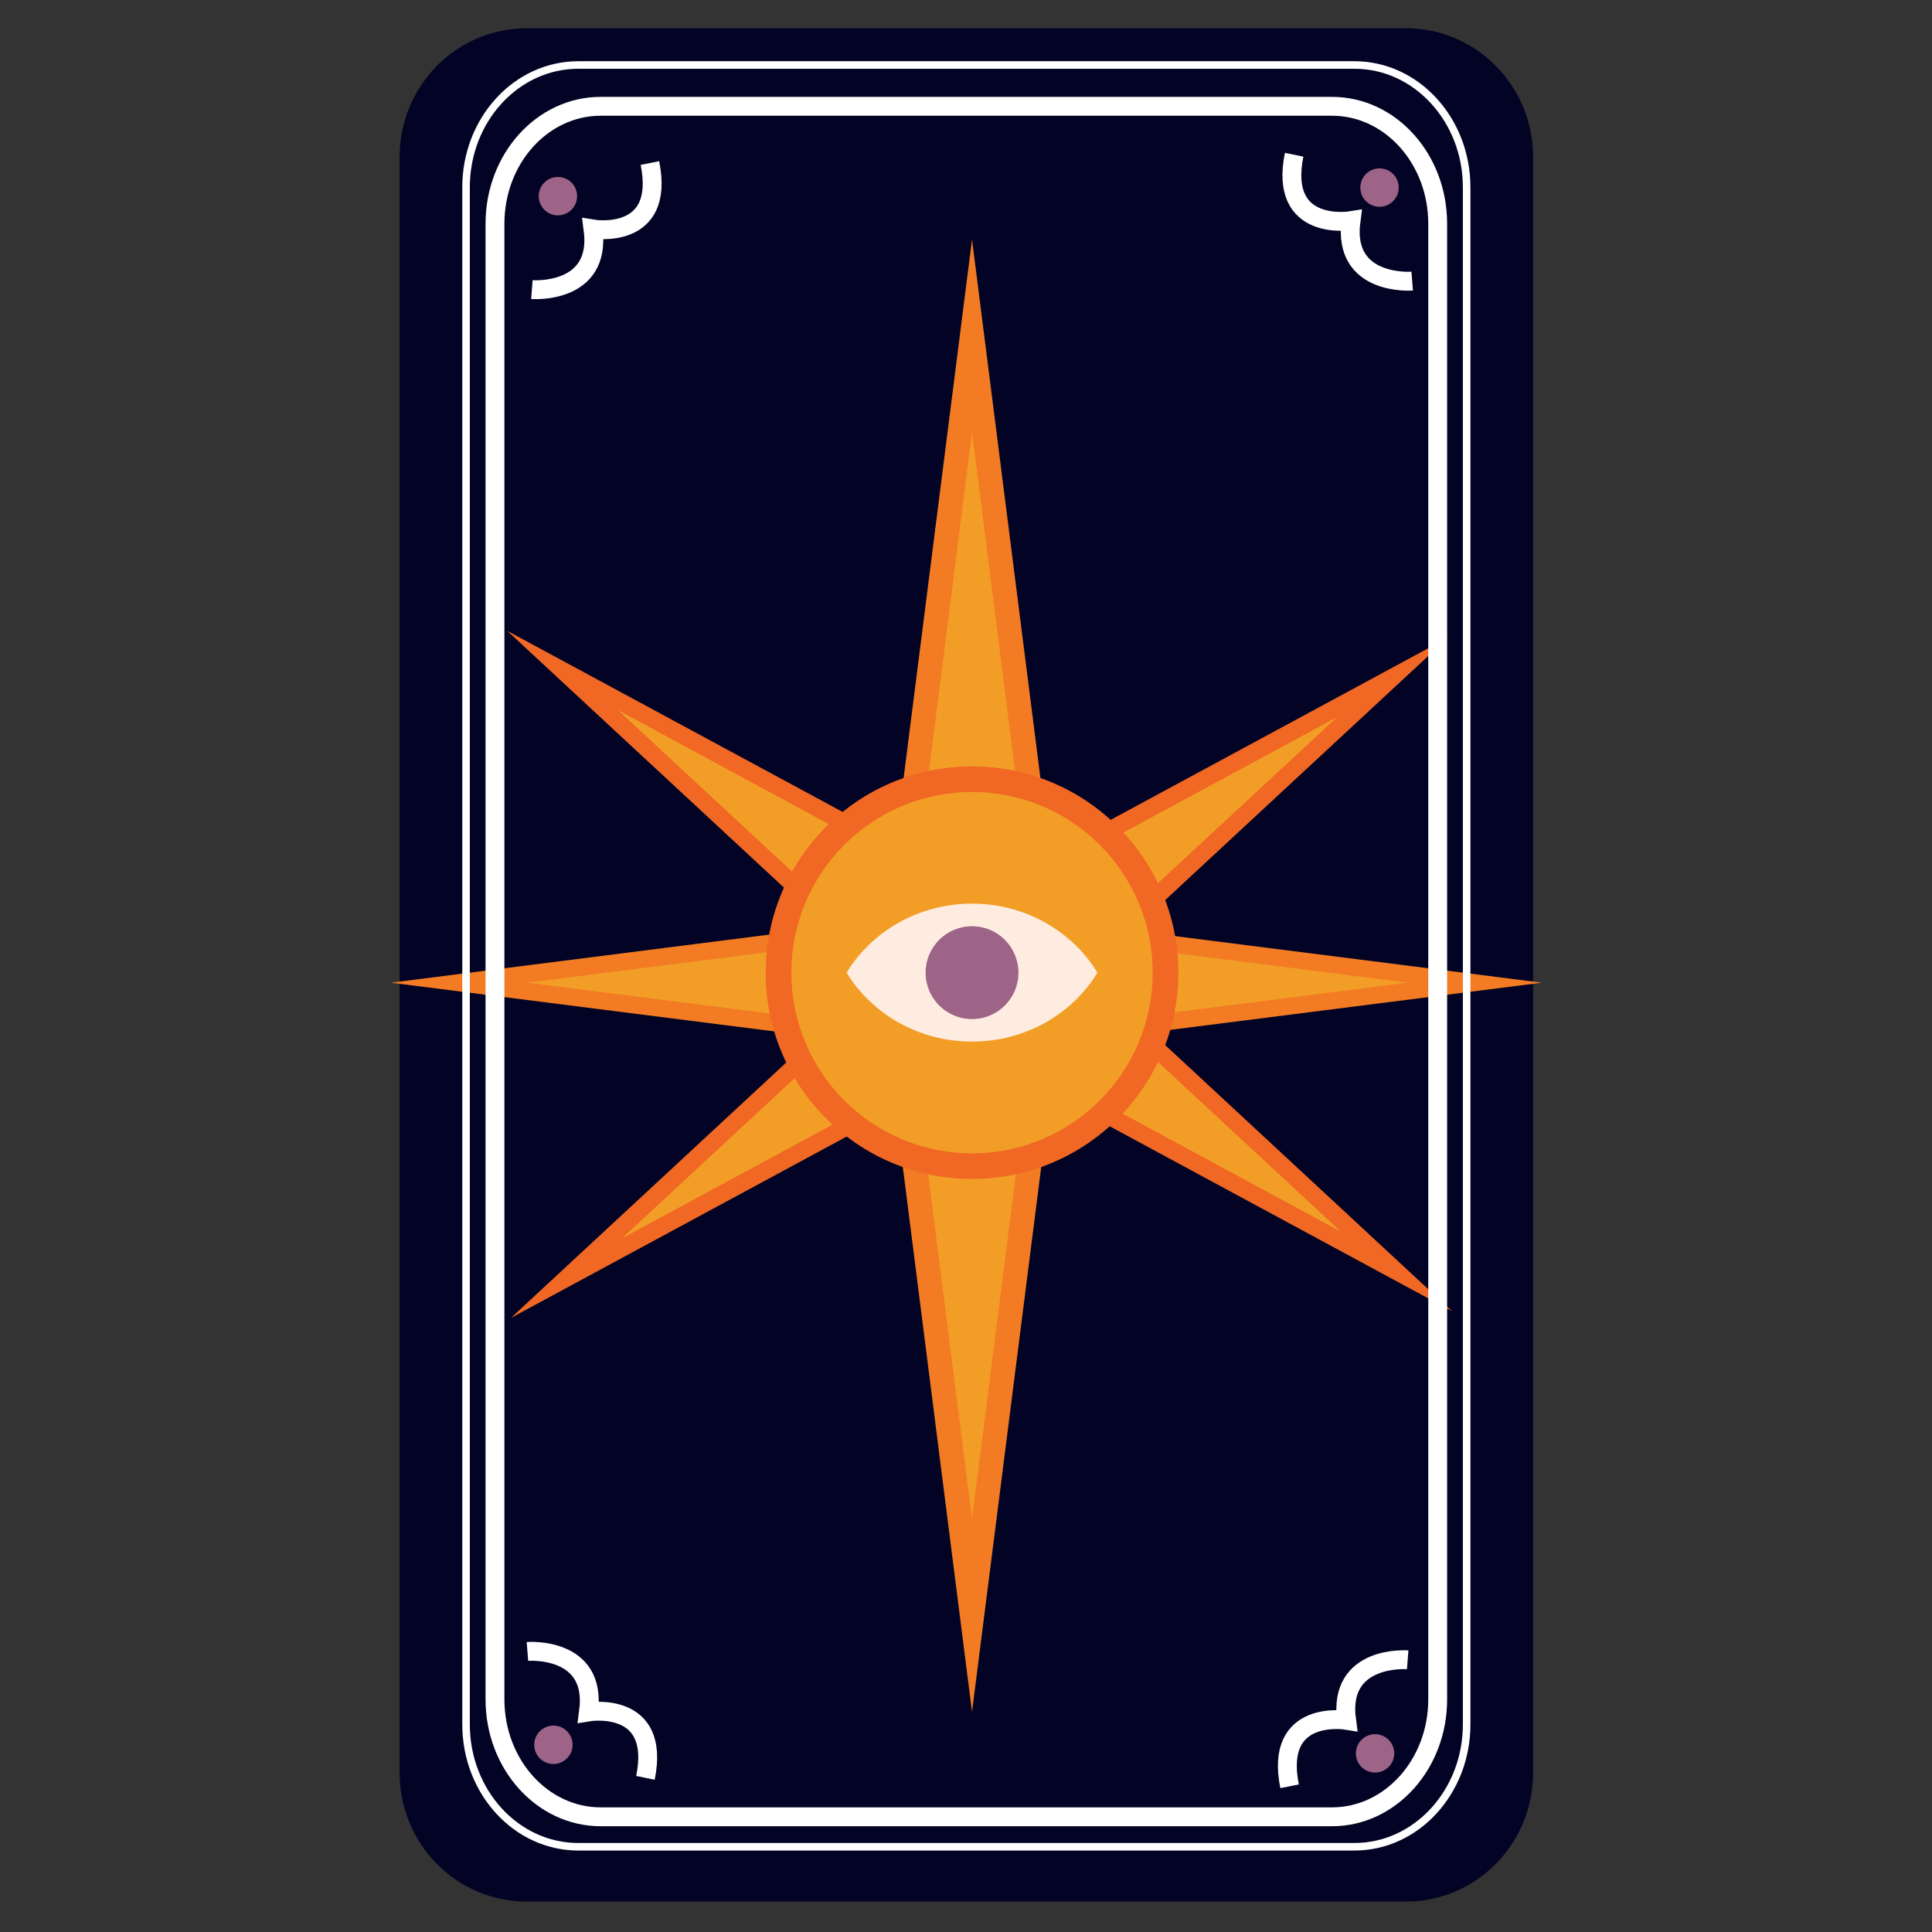 <?xml version="1.0" encoding="utf-8"?>
<!-- Generator: Adobe Illustrator 24.0.2, SVG Export Plug-In . SVG Version: 6.00 Build 0)  -->
<svg version="1.1" id="Layer_1" xmlns="http://www.w3.org/2000/svg" xmlns:xlink="http://www.w3.org/1999/xlink" x="0px" y="0px"
	 viewBox="0 0 512 512" style="enable-background:new 0 0 512 512;" xml:space="preserve">
<rect x="0" y="0" width="512" height="512" fill="#333333" stroke="none"/>
<style type="text/css">
	.st0{fill:#020325;}
	.st1{fill:#F16724;}
	.st2{fill:#F29E26;}
	.st3{fill:#F37B24;}
	.st4{fill:#FFECE0;}
	.st5{fill:#9E6487;}
	.st6{fill:none;stroke:#FFFFFF;stroke-width:5;stroke-miterlimit:10;}
	.st7{fill:none;stroke:#FFFFFF;stroke-width:2;stroke-miterlimit:10;}
</style>
<path class="st0" d="M406.282,469.845c0,18.815-15.101,34.09-33.696,34.09H139.583c-18.614,0-33.679-15.275-33.679-34.09
	V41.557c0-18.815,15.065-34.072,33.679-34.072h233.004c18.594,0,33.696,15.257,33.696,34.072V469.845z"/>
<g>
	<polygon class="st1" points="291.806,297.247 384.781,347.475 307.33,275.608 	"/>
	<polygon class="st2" points="294.503,293.505 355.33,326.386 304.643,279.348 	"/>
	<polygon class="st1" points="228.375,299.044 135.392,349.272 212.861,277.405 	"/>
	<polygon class="st2" points="225.689,295.302 164.824,328.183 215.539,281.127 	"/>
	<polygon class="st3" points="238.792,211.479 257.597,63.454 276.393,211.479 	"/>
	<polygon class="st2" points="245.292,211.479 257.597,114.598 269.902,211.479 	"/>
	<polygon class="st3" points="208.377,247.11 103.556,260.423 208.377,273.736 	"/>
	<polygon class="st2" points="208.377,251.712 139.775,260.423 208.377,269.134 	"/>
	<polygon class="st1" points="227.367,217.365 134.392,167.156 211.852,239.023 	"/>
	<polygon class="st2" points="224.671,221.107 163.843,188.244 214.53,235.281 	"/>
	<polygon class="st1" points="290.826,219.162 383.791,168.934 306.321,240.82 	"/>
	<polygon class="st2" points="293.494,222.904 354.359,190.042 303.644,237.06 	"/>
	<polygon class="st3" points="305.478,247.329 408.621,260.423 305.478,273.517 	"/>
	<polygon class="st2" points="305.478,251.841 372.981,260.423 305.478,268.987 	"/>
	<polygon class="st3" points="276.393,305.645 257.597,453.67 238.792,305.645 	"/>
	<polygon class="st2" points="269.902,305.645 257.597,402.525 245.292,305.645 	"/>
	<path class="st1" d="M312.272,257.764c0,30.184-24.481,54.665-54.675,54.665c-30.203,0-54.684-24.481-54.684-54.665
		c0-30.203,24.481-54.666,54.684-54.666C287.791,203.098,312.272,227.561,312.272,257.764z"/>
	<circle class="st2" cx="257.597" cy="257.764" r="47.881"/>
	<path class="st4" d="M257.597,239.481c-14.203,0-26.59,7.372-33.229,18.283c6.639,10.911,19.026,18.265,33.229,18.265
		c14.221,0,26.581-7.354,33.229-18.265C284.178,246.853,271.818,239.481,257.597,239.481z"/>
	<path class="st5" d="M269.902,257.764c0,6.803-5.511,12.304-12.304,12.304c-6.803,0-12.305-5.501-12.305-12.304
		c0-6.803,5.502-12.305,12.305-12.305C264.391,245.459,269.902,250.961,269.902,257.764z"/>
</g>
<path class="st6" d="M381.003,450.351c0,17.183-12.543,31.119-28.012,31.119H159.185
	c-15.477,0-28.012-13.936-28.012-31.119V59.291c0-17.201,12.534-31.119,28.012-31.119h193.806
	c15.469,0,28.012,13.918,28.012,31.119V450.351z"/>
<path class="st7" d="M388.678,456.989c0,17.898-13.332,32.422-29.744,32.422H153.262
	c-16.431,0-29.754-14.524-29.754-32.422V49.645c0-17.916,13.323-32.422,29.754-32.422h205.672
	c16.412,0,29.744,14.506,29.744,32.422V456.989z"/>
<path class="st6" d="M139.775,437.643c0,0,18.548-1.468,16.192,16.027c0,0,19.292-3.209,15.083,17.476"/>
<path class="st6" d="M373.054,439.862c0,0-18.558-1.449-16.202,16.027c0,0-19.292-3.209-15.092,17.495"/>
<path class="st5" d="M151.75,462.381c0,2.806-2.274,5.098-5.089,5.098c-2.815,0-5.089-2.292-5.089-5.098
	c0-2.805,2.274-5.08,5.089-5.08C149.476,457.301,151.75,459.575,151.75,462.381z"/>
<path class="st5" d="M369.487,464.673c0,2.805-2.274,5.08-5.089,5.08c-2.805,0-5.08-2.274-5.08-5.08
	c0-2.824,2.274-5.098,5.08-5.098C367.213,459.575,369.487,461.849,369.487,464.673z"/>
<path class="st6" d="M140.957,76.749c0,0,18.558,1.449,16.211-16.046c0,0,19.265,3.227,15.065-17.495"/>
<path class="st6" d="M374.246,74.493c0,0-18.558,1.485-16.22-16.008c0,0-19.282,3.209-15.065-17.477"/>
<path class="st5" d="M152.941,51.992c0-2.824-2.274-5.098-5.098-5.098c-2.796,0-5.08,2.274-5.08,5.098
	c0,2.805,2.283,5.08,5.08,5.08C150.667,57.072,152.941,54.798,152.941,51.992z"/>
<path class="st5" d="M370.67,49.718c0-2.824-2.274-5.098-5.08-5.098c-2.805,0-5.088,2.274-5.088,5.098
	c0,2.805,2.283,5.08,5.088,5.08C368.396,54.798,370.67,52.524,370.67,49.718z"/>
</svg>
